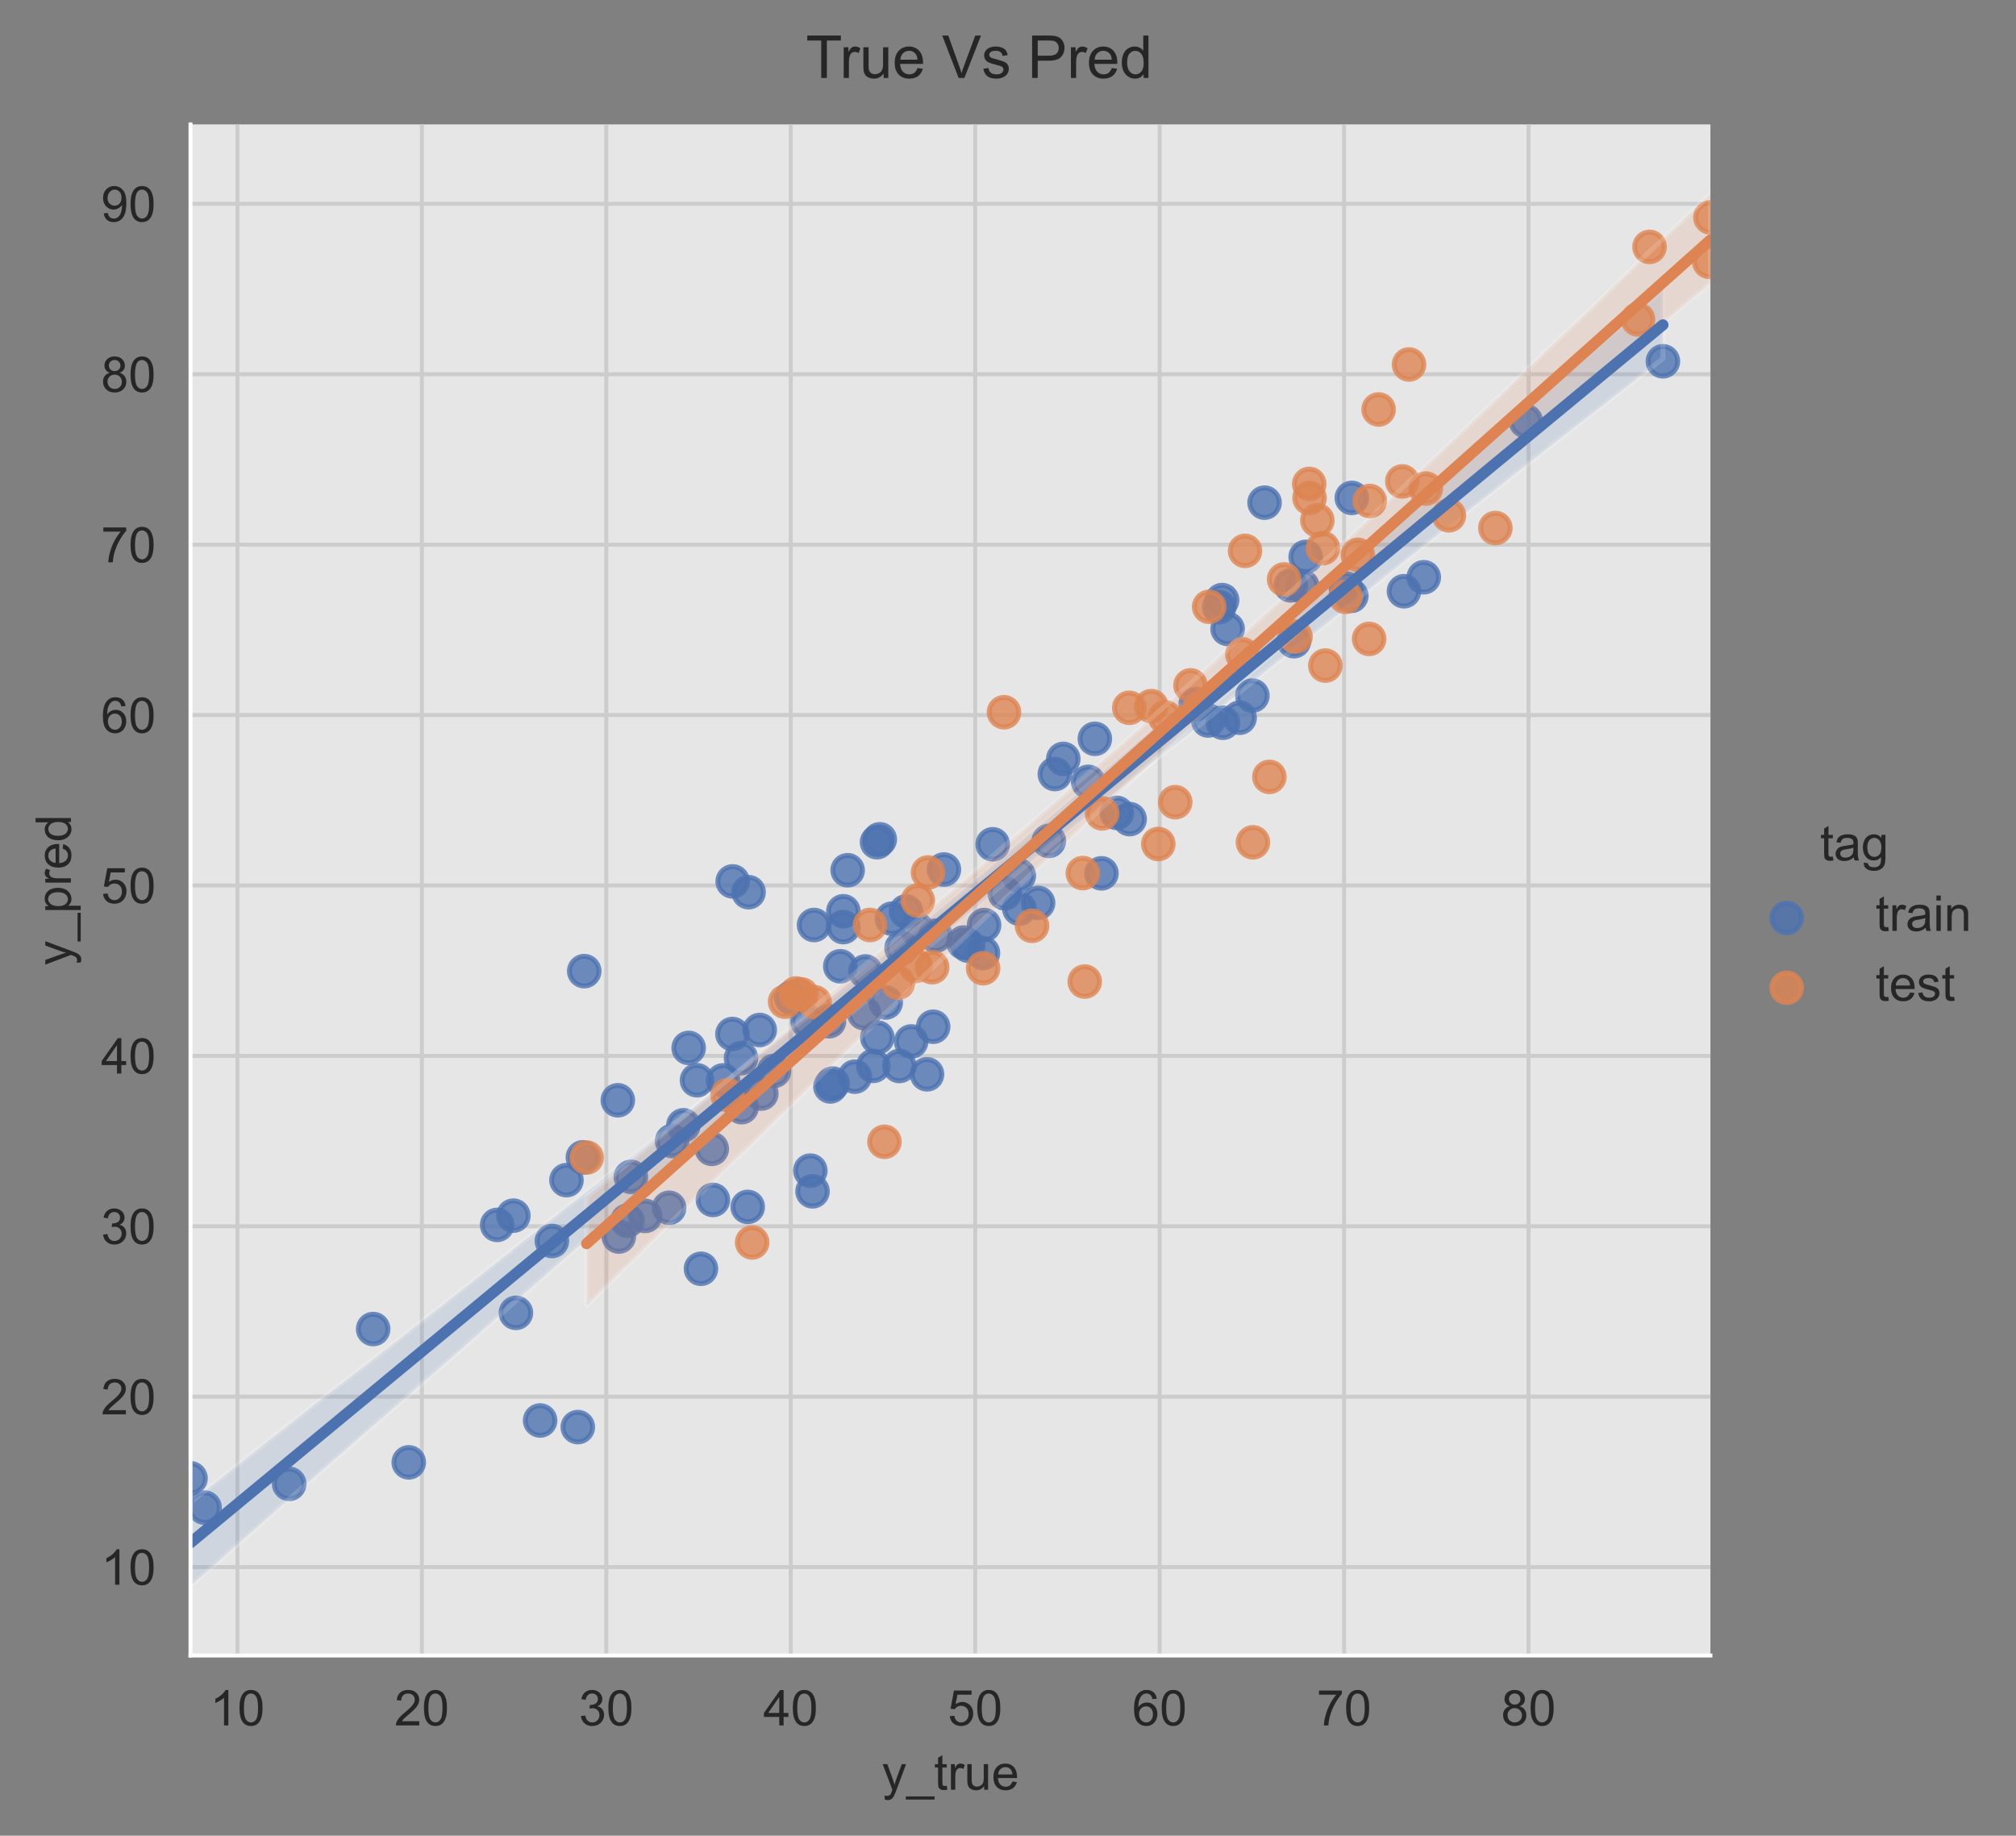 <?xml version="1.0" encoding="utf-8" standalone="no"?>
<!DOCTYPE svg PUBLIC "-//W3C//DTD SVG 1.1//EN"
  "http://www.w3.org/Graphics/SVG/1.1/DTD/svg11.dtd">
<!-- Created with matplotlib (https://matplotlib.org/) -->
<svg height="371.811pt" version="1.1" viewBox="0 0 408.298 371.811" width="408.298pt" xmlns="http://www.w3.org/2000/svg" xmlns:xlink="http://www.w3.org/1999/xlink">
 <rect x="0" y="0" width="408.298" height="371.811" fill="#808080" stroke="none"/>
 <defs>
  <style type="text/css">
*{stroke-linecap:butt;stroke-linejoin:round;}
  </style>
 </defs>
 <g id="figure_1">
  <g id="patch_1">
   <path d="M 0 371.811 
L 408.298 371.811 
L 408.298 0 
L 0 0 
z
" style="fill:none;"/>
  </g>
  <g id="axes_1">
   <g id="patch_2">
    <path d="M 38.584 335.32 
L 346.412 335.32 
L 346.412 25.2 
L 38.584 25.2 
z
" style="fill:#e6e6e6;"/>
   </g>
   <g id="matplotlib.axis_1">
    <g id="xtick_1">
     <g id="line2d_1">
      <path clip-path="url(#p689235d49c)" d="M 48.085 335.32 
L 48.085 25.2 
" style="fill:none;stroke:#cccccc;stroke-linecap:round;stroke-width:0.8;"/>
     </g>
     <g id="text_1">
      <!-- 10 -->
      <defs>
       <path d="M 37.25 0 
L 28.469 0 
L 28.469 56 
Q 25.297 52.984 20.141 49.953 
Q 14.984 46.922 10.891 45.406 
L 10.891 53.906 
Q 18.266 57.375 23.781 62.297 
Q 29.297 67.234 31.594 71.875 
L 37.25 71.875 
z
" id="ArialMT-49"/>
       <path d="M 4.156 35.297 
Q 4.156 48 6.766 55.734 
Q 9.375 63.484 14.516 67.672 
Q 19.672 71.875 27.484 71.875 
Q 33.25 71.875 37.594 69.547 
Q 41.938 67.234 44.766 62.859 
Q 47.609 58.5 49.219 52.219 
Q 50.828 45.953 50.828 35.297 
Q 50.828 22.703 48.234 14.969 
Q 45.656 7.234 40.5 3 
Q 35.359 -1.219 27.484 -1.219 
Q 17.141 -1.219 11.234 6.203 
Q 4.156 15.141 4.156 35.297 
z
M 13.188 35.297 
Q 13.188 17.672 17.312 11.828 
Q 21.438 6 27.484 6 
Q 33.547 6 37.672 11.859 
Q 41.797 17.719 41.797 35.297 
Q 41.797 52.984 37.672 58.781 
Q 33.547 64.594 27.391 64.594 
Q 21.344 64.594 17.719 59.469 
Q 13.188 52.938 13.188 35.297 
z
" id="ArialMT-48"/>
      </defs>
      <g style="fill:#262626;" transform="translate(42.524 349.478)scale(0.1 -0.1)">
       <use xlink:href="#ArialMT-49"/>
       <use x="55.615" xlink:href="#ArialMT-48"/>
      </g>
     </g>
    </g>
    <g id="xtick_2">
     <g id="line2d_2">
      <path clip-path="url(#p689235d49c)" d="M 85.44 335.32 
L 85.44 25.2 
" style="fill:none;stroke:#cccccc;stroke-linecap:round;stroke-width:0.8;"/>
     </g>
     <g id="text_2">
      <!-- 20 -->
      <defs>
       <path d="M 50.344 8.453 
L 50.344 0 
L 3.031 0 
Q 2.938 3.172 4.047 6.109 
Q 5.859 10.938 9.828 15.625 
Q 13.812 20.312 21.344 26.469 
Q 33.016 36.031 37.109 41.625 
Q 41.219 47.219 41.219 52.203 
Q 41.219 57.422 37.469 61 
Q 33.734 64.594 27.734 64.594 
Q 21.391 64.594 17.578 60.781 
Q 13.766 56.984 13.719 50.25 
L 4.688 51.172 
Q 5.609 61.281 11.656 66.578 
Q 17.719 71.875 27.938 71.875 
Q 38.234 71.875 44.234 66.156 
Q 50.25 60.453 50.25 52 
Q 50.25 47.703 48.484 43.547 
Q 46.734 39.406 42.656 34.812 
Q 38.578 30.219 29.109 22.219 
Q 21.188 15.578 18.938 13.203 
Q 16.703 10.844 15.234 8.453 
z
" id="ArialMT-50"/>
      </defs>
      <g style="fill:#262626;" transform="translate(79.879 349.478)scale(0.1 -0.1)">
       <use xlink:href="#ArialMT-50"/>
       <use x="55.615" xlink:href="#ArialMT-48"/>
      </g>
     </g>
    </g>
    <g id="xtick_3">
     <g id="line2d_3">
      <path clip-path="url(#p689235d49c)" d="M 122.796 335.32 
L 122.796 25.2 
" style="fill:none;stroke:#cccccc;stroke-linecap:round;stroke-width:0.8;"/>
     </g>
     <g id="text_3">
      <!-- 30 -->
      <defs>
       <path d="M 4.203 18.891 
L 12.984 20.062 
Q 14.5 12.594 18.141 9.297 
Q 21.781 6 27 6 
Q 33.203 6 37.469 10.297 
Q 41.75 14.594 41.75 20.953 
Q 41.75 27 37.797 30.922 
Q 33.844 34.859 27.734 34.859 
Q 25.25 34.859 21.531 33.891 
L 22.516 41.609 
Q 23.391 41.5 23.922 41.5 
Q 29.547 41.5 34.031 44.422 
Q 38.531 47.359 38.531 53.469 
Q 38.531 58.297 35.25 61.469 
Q 31.984 64.656 26.812 64.656 
Q 21.688 64.656 18.266 61.422 
Q 14.844 58.203 13.875 51.766 
L 5.078 53.328 
Q 6.688 62.156 12.391 67.016 
Q 18.109 71.875 26.609 71.875 
Q 32.469 71.875 37.391 69.359 
Q 42.328 66.844 44.938 62.5 
Q 47.562 58.156 47.562 53.266 
Q 47.562 48.641 45.062 44.828 
Q 42.578 41.016 37.703 38.766 
Q 44.047 37.312 47.562 32.688 
Q 51.078 28.078 51.078 21.141 
Q 51.078 11.766 44.234 5.25 
Q 37.406 -1.266 26.953 -1.266 
Q 17.531 -1.266 11.297 4.344 
Q 5.078 9.969 4.203 18.891 
z
" id="ArialMT-51"/>
      </defs>
      <g style="fill:#262626;" transform="translate(117.235 349.478)scale(0.1 -0.1)">
       <use xlink:href="#ArialMT-51"/>
       <use x="55.615" xlink:href="#ArialMT-48"/>
      </g>
     </g>
    </g>
    <g id="xtick_4">
     <g id="line2d_4">
      <path clip-path="url(#p689235d49c)" d="M 160.151 335.32 
L 160.151 25.2 
" style="fill:none;stroke:#cccccc;stroke-linecap:round;stroke-width:0.8;"/>
     </g>
     <g id="text_4">
      <!-- 40 -->
      <defs>
       <path d="M 32.328 0 
L 32.328 17.141 
L 1.266 17.141 
L 1.266 25.203 
L 33.938 71.578 
L 41.109 71.578 
L 41.109 25.203 
L 50.781 25.203 
L 50.781 17.141 
L 41.109 17.141 
L 41.109 0 
z
M 32.328 25.203 
L 32.328 57.469 
L 9.906 25.203 
z
" id="ArialMT-52"/>
      </defs>
      <g style="fill:#262626;" transform="translate(154.59 349.478)scale(0.1 -0.1)">
       <use xlink:href="#ArialMT-52"/>
       <use x="55.615" xlink:href="#ArialMT-48"/>
      </g>
     </g>
    </g>
    <g id="xtick_5">
     <g id="line2d_5">
      <path clip-path="url(#p689235d49c)" d="M 197.507 335.32 
L 197.507 25.2 
" style="fill:none;stroke:#cccccc;stroke-linecap:round;stroke-width:0.8;"/>
     </g>
     <g id="text_5">
      <!-- 50 -->
      <defs>
       <path d="M 4.156 18.75 
L 13.375 19.531 
Q 14.406 12.797 18.141 9.391 
Q 21.875 6 27.156 6 
Q 33.5 6 37.891 10.781 
Q 42.281 15.578 42.281 23.484 
Q 42.281 31 38.062 35.344 
Q 33.844 39.703 27 39.703 
Q 22.75 39.703 19.328 37.766 
Q 15.922 35.844 13.969 32.766 
L 5.719 33.844 
L 12.641 70.609 
L 48.25 70.609 
L 48.25 62.203 
L 19.672 62.203 
L 15.828 42.969 
Q 22.266 47.469 29.344 47.469 
Q 38.719 47.469 45.156 40.969 
Q 51.609 34.469 51.609 24.266 
Q 51.609 14.547 45.953 7.469 
Q 39.062 -1.219 27.156 -1.219 
Q 17.391 -1.219 11.203 4.25 
Q 5.031 9.719 4.156 18.75 
z
" id="ArialMT-53"/>
      </defs>
      <g style="fill:#262626;" transform="translate(191.946 349.478)scale(0.1 -0.1)">
       <use xlink:href="#ArialMT-53"/>
       <use x="55.615" xlink:href="#ArialMT-48"/>
      </g>
     </g>
    </g>
    <g id="xtick_6">
     <g id="line2d_6">
      <path clip-path="url(#p689235d49c)" d="M 234.862 335.32 
L 234.862 25.2 
" style="fill:none;stroke:#cccccc;stroke-linecap:round;stroke-width:0.8;"/>
     </g>
     <g id="text_6">
      <!-- 60 -->
      <defs>
       <path d="M 49.75 54.047 
L 41.016 53.375 
Q 39.844 58.547 37.703 60.891 
Q 34.125 64.656 28.906 64.656 
Q 24.703 64.656 21.531 62.312 
Q 17.391 59.281 14.984 53.469 
Q 12.594 47.656 12.5 36.922 
Q 15.672 41.75 20.266 44.094 
Q 24.859 46.438 29.891 46.438 
Q 38.672 46.438 44.844 39.969 
Q 51.031 33.5 51.031 23.25 
Q 51.031 16.5 48.125 10.719 
Q 45.219 4.938 40.141 1.859 
Q 35.062 -1.219 28.609 -1.219 
Q 17.625 -1.219 10.688 6.859 
Q 3.766 14.938 3.766 33.5 
Q 3.766 54.25 11.422 63.672 
Q 18.109 71.875 29.438 71.875 
Q 37.891 71.875 43.281 67.141 
Q 48.688 62.406 49.75 54.047 
z
M 13.875 23.188 
Q 13.875 18.656 15.797 14.5 
Q 17.719 10.359 21.188 8.172 
Q 24.656 6 28.469 6 
Q 34.031 6 38.031 10.484 
Q 42.047 14.984 42.047 22.703 
Q 42.047 30.125 38.078 34.391 
Q 34.125 38.672 28.125 38.672 
Q 22.172 38.672 18.016 34.391 
Q 13.875 30.125 13.875 23.188 
z
" id="ArialMT-54"/>
      </defs>
      <g style="fill:#262626;" transform="translate(229.302 349.478)scale(0.1 -0.1)">
       <use xlink:href="#ArialMT-54"/>
       <use x="55.615" xlink:href="#ArialMT-48"/>
      </g>
     </g>
    </g>
    <g id="xtick_7">
     <g id="line2d_7">
      <path clip-path="url(#p689235d49c)" d="M 272.218 335.32 
L 272.218 25.2 
" style="fill:none;stroke:#cccccc;stroke-linecap:round;stroke-width:0.8;"/>
     </g>
     <g id="text_7">
      <!-- 70 -->
      <defs>
       <path d="M 4.734 62.203 
L 4.734 70.656 
L 51.078 70.656 
L 51.078 63.812 
Q 44.234 56.547 37.516 44.484 
Q 30.812 32.422 27.156 19.672 
Q 24.516 10.688 23.781 0 
L 14.75 0 
Q 14.891 8.453 18.062 20.406 
Q 21.234 32.375 27.172 43.484 
Q 33.109 54.594 39.797 62.203 
z
" id="ArialMT-55"/>
      </defs>
      <g style="fill:#262626;" transform="translate(266.657 349.478)scale(0.1 -0.1)">
       <use xlink:href="#ArialMT-55"/>
       <use x="55.615" xlink:href="#ArialMT-48"/>
      </g>
     </g>
    </g>
    <g id="xtick_8">
     <g id="line2d_8">
      <path clip-path="url(#p689235d49c)" d="M 309.574 335.32 
L 309.574 25.2 
" style="fill:none;stroke:#cccccc;stroke-linecap:round;stroke-width:0.8;"/>
     </g>
     <g id="text_8">
      <!-- 80 -->
      <defs>
       <path d="M 17.672 38.812 
Q 12.203 40.828 9.562 44.531 
Q 6.938 48.25 6.938 53.422 
Q 6.938 61.234 12.547 66.547 
Q 18.172 71.875 27.484 71.875 
Q 36.859 71.875 42.578 66.422 
Q 48.297 60.984 48.297 53.172 
Q 48.297 48.188 45.672 44.5 
Q 43.062 40.828 37.75 38.812 
Q 44.344 36.672 47.781 31.875 
Q 51.219 27.094 51.219 20.453 
Q 51.219 11.281 44.719 5.031 
Q 38.234 -1.219 27.641 -1.219 
Q 17.047 -1.219 10.547 5.047 
Q 4.047 11.328 4.047 20.703 
Q 4.047 27.688 7.594 32.391 
Q 11.141 37.109 17.672 38.812 
z
M 15.922 53.719 
Q 15.922 48.641 19.188 45.406 
Q 22.469 42.188 27.688 42.188 
Q 32.766 42.188 36.016 45.375 
Q 39.266 48.578 39.266 53.219 
Q 39.266 58.062 35.906 61.359 
Q 32.562 64.656 27.594 64.656 
Q 22.562 64.656 19.234 61.422 
Q 15.922 58.203 15.922 53.719 
z
M 13.094 20.656 
Q 13.094 16.891 14.875 13.375 
Q 16.656 9.859 20.172 7.922 
Q 23.688 6 27.734 6 
Q 34.031 6 38.125 10.047 
Q 42.234 14.109 42.234 20.359 
Q 42.234 26.703 38.016 30.859 
Q 33.797 35.016 27.438 35.016 
Q 21.234 35.016 17.156 30.906 
Q 13.094 26.812 13.094 20.656 
z
" id="ArialMT-56"/>
      </defs>
      <g style="fill:#262626;" transform="translate(304.013 349.478)scale(0.1 -0.1)">
       <use xlink:href="#ArialMT-56"/>
       <use x="55.615" xlink:href="#ArialMT-48"/>
      </g>
     </g>
    </g>
    <g id="text_9">
     <!-- y_true -->
     <defs>
      <path d="M 6.203 -19.969 
L 5.219 -11.719 
Q 8.109 -12.5 10.25 -12.5 
Q 13.188 -12.5 14.938 -11.516 
Q 16.703 -10.547 17.828 -8.797 
Q 18.656 -7.469 20.516 -2.25 
Q 20.75 -1.516 21.297 -0.094 
L 1.609 51.859 
L 11.078 51.859 
L 21.875 21.828 
Q 23.969 16.109 25.641 9.812 
Q 27.156 15.875 29.25 21.625 
L 40.328 51.859 
L 49.125 51.859 
L 29.391 -0.875 
Q 26.219 -9.422 24.469 -12.641 
Q 22.125 -17 19.094 -19.016 
Q 16.062 -21.047 11.859 -21.047 
Q 9.328 -21.047 6.203 -19.969 
z
" id="ArialMT-121"/>
      <path d="M -1.516 -19.875 
L -1.516 -13.531 
L 56.734 -13.531 
L 56.734 -19.875 
z
" id="ArialMT-95"/>
      <path d="M 25.781 7.859 
L 27.047 0.094 
Q 23.344 -0.688 20.406 -0.688 
Q 15.625 -0.688 12.984 0.828 
Q 10.359 2.344 9.281 4.812 
Q 8.203 7.281 8.203 15.188 
L 8.203 45.016 
L 1.766 45.016 
L 1.766 51.859 
L 8.203 51.859 
L 8.203 64.703 
L 16.938 69.969 
L 16.938 51.859 
L 25.781 51.859 
L 25.781 45.016 
L 16.938 45.016 
L 16.938 14.703 
Q 16.938 10.938 17.406 9.859 
Q 17.875 8.797 18.922 8.156 
Q 19.969 7.516 21.922 7.516 
Q 23.391 7.516 25.781 7.859 
z
" id="ArialMT-116"/>
      <path d="M 6.5 0 
L 6.5 51.859 
L 14.406 51.859 
L 14.406 44 
Q 17.438 49.516 20 51.266 
Q 22.562 53.031 25.641 53.031 
Q 30.078 53.031 34.672 50.203 
L 31.641 42.047 
Q 28.422 43.953 25.203 43.953 
Q 22.312 43.953 20.016 42.219 
Q 17.719 40.484 16.75 37.406 
Q 15.281 32.719 15.281 27.156 
L 15.281 0 
z
" id="ArialMT-114"/>
      <path d="M 40.578 0 
L 40.578 7.625 
Q 34.516 -1.172 24.125 -1.172 
Q 19.531 -1.172 15.547 0.578 
Q 11.578 2.344 9.641 5 
Q 7.719 7.672 6.938 11.531 
Q 6.391 14.109 6.391 19.734 
L 6.391 51.859 
L 15.188 51.859 
L 15.188 23.094 
Q 15.188 16.219 15.719 13.812 
Q 16.547 10.359 19.234 8.375 
Q 21.922 6.391 25.875 6.391 
Q 29.828 6.391 33.297 8.422 
Q 36.766 10.453 38.203 13.938 
Q 39.656 17.438 39.656 24.078 
L 39.656 51.859 
L 48.438 51.859 
L 48.438 0 
z
" id="ArialMT-117"/>
      <path d="M 42.094 16.703 
L 51.172 15.578 
Q 49.031 7.625 43.219 3.219 
Q 37.406 -1.172 28.375 -1.172 
Q 17 -1.172 10.328 5.828 
Q 3.656 12.844 3.656 25.484 
Q 3.656 38.578 10.391 45.797 
Q 17.141 53.031 27.875 53.031 
Q 38.281 53.031 44.875 45.953 
Q 51.469 38.875 51.469 26.031 
Q 51.469 25.25 51.422 23.688 
L 12.75 23.688 
Q 13.234 15.141 17.578 10.594 
Q 21.922 6.062 28.422 6.062 
Q 33.25 6.062 36.672 8.594 
Q 40.094 11.141 42.094 16.703 
z
M 13.234 30.906 
L 42.188 30.906 
Q 41.609 37.453 38.875 40.719 
Q 34.672 45.797 27.984 45.797 
Q 21.922 45.797 17.797 41.75 
Q 13.672 37.703 13.234 30.906 
z
" id="ArialMT-101"/>
     </defs>
     <g style="fill:#262626;" transform="translate(178.603 362.506)scale(0.1 -0.1)">
      <use xlink:href="#ArialMT-121"/>
      <use x="50" xlink:href="#ArialMT-95"/>
      <use x="105.615" xlink:href="#ArialMT-116"/>
      <use x="133.398" xlink:href="#ArialMT-114"/>
      <use x="166.699" xlink:href="#ArialMT-117"/>
      <use x="222.314" xlink:href="#ArialMT-101"/>
     </g>
    </g>
   </g>
   <g id="matplotlib.axis_2">
    <g id="ytick_1">
     <g id="line2d_9">
      <path clip-path="url(#p689235d49c)" d="M 38.584 317.408 
L 346.412 317.408 
" style="fill:none;stroke:#cccccc;stroke-linecap:round;stroke-width:0.8;"/>
     </g>
     <g id="text_10">
      <!-- 10 -->
      <g style="fill:#262626;" transform="translate(20.462 320.987)scale(0.1 -0.1)">
       <use xlink:href="#ArialMT-49"/>
       <use x="55.615" xlink:href="#ArialMT-48"/>
      </g>
     </g>
    </g>
    <g id="ytick_2">
     <g id="line2d_10">
      <path clip-path="url(#p689235d49c)" d="M 38.584 282.893 
L 346.412 282.893 
" style="fill:none;stroke:#cccccc;stroke-linecap:round;stroke-width:0.8;"/>
     </g>
     <g id="text_11">
      <!-- 20 -->
      <g style="fill:#262626;" transform="translate(20.462 286.472)scale(0.1 -0.1)">
       <use xlink:href="#ArialMT-50"/>
       <use x="55.615" xlink:href="#ArialMT-48"/>
      </g>
     </g>
    </g>
    <g id="ytick_3">
     <g id="line2d_11">
      <path clip-path="url(#p689235d49c)" d="M 38.584 248.378 
L 346.412 248.378 
" style="fill:none;stroke:#cccccc;stroke-linecap:round;stroke-width:0.8;"/>
     </g>
     <g id="text_12">
      <!-- 30 -->
      <g style="fill:#262626;" transform="translate(20.462 251.957)scale(0.1 -0.1)">
       <use xlink:href="#ArialMT-51"/>
       <use x="55.615" xlink:href="#ArialMT-48"/>
      </g>
     </g>
    </g>
    <g id="ytick_4">
     <g id="line2d_12">
      <path clip-path="url(#p689235d49c)" d="M 38.584 213.863 
L 346.412 213.863 
" style="fill:none;stroke:#cccccc;stroke-linecap:round;stroke-width:0.8;"/>
     </g>
     <g id="text_13">
      <!-- 40 -->
      <g style="fill:#262626;" transform="translate(20.462 217.442)scale(0.1 -0.1)">
       <use xlink:href="#ArialMT-52"/>
       <use x="55.615" xlink:href="#ArialMT-48"/>
      </g>
     </g>
    </g>
    <g id="ytick_5">
     <g id="line2d_13">
      <path clip-path="url(#p689235d49c)" d="M 38.584 179.348 
L 346.412 179.348 
" style="fill:none;stroke:#cccccc;stroke-linecap:round;stroke-width:0.8;"/>
     </g>
     <g id="text_14">
      <!-- 50 -->
      <g style="fill:#262626;" transform="translate(20.462 182.927)scale(0.1 -0.1)">
       <use xlink:href="#ArialMT-53"/>
       <use x="55.615" xlink:href="#ArialMT-48"/>
      </g>
     </g>
    </g>
    <g id="ytick_6">
     <g id="line2d_14">
      <path clip-path="url(#p689235d49c)" d="M 38.584 144.833 
L 346.412 144.833 
" style="fill:none;stroke:#cccccc;stroke-linecap:round;stroke-width:0.8;"/>
     </g>
     <g id="text_15">
      <!-- 60 -->
      <g style="fill:#262626;" transform="translate(20.462 148.412)scale(0.1 -0.1)">
       <use xlink:href="#ArialMT-54"/>
       <use x="55.615" xlink:href="#ArialMT-48"/>
      </g>
     </g>
    </g>
    <g id="ytick_7">
     <g id="line2d_15">
      <path clip-path="url(#p689235d49c)" d="M 38.584 110.318 
L 346.412 110.318 
" style="fill:none;stroke:#cccccc;stroke-linecap:round;stroke-width:0.8;"/>
     </g>
     <g id="text_16">
      <!-- 70 -->
      <g style="fill:#262626;" transform="translate(20.462 113.897)scale(0.1 -0.1)">
       <use xlink:href="#ArialMT-55"/>
       <use x="55.615" xlink:href="#ArialMT-48"/>
      </g>
     </g>
    </g>
    <g id="ytick_8">
     <g id="line2d_16">
      <path clip-path="url(#p689235d49c)" d="M 38.584 75.803 
L 346.412 75.803 
" style="fill:none;stroke:#cccccc;stroke-linecap:round;stroke-width:0.8;"/>
     </g>
     <g id="text_17">
      <!-- 80 -->
      <g style="fill:#262626;" transform="translate(20.462 79.382)scale(0.1 -0.1)">
       <use xlink:href="#ArialMT-56"/>
       <use x="55.615" xlink:href="#ArialMT-48"/>
      </g>
     </g>
    </g>
    <g id="ytick_9">
     <g id="line2d_17">
      <path clip-path="url(#p689235d49c)" d="M 38.584 41.289 
L 346.412 41.289 
" style="fill:none;stroke:#cccccc;stroke-linecap:round;stroke-width:0.8;"/>
     </g>
     <g id="text_18">
      <!-- 90 -->
      <defs>
       <path d="M 5.469 16.547 
L 13.922 17.328 
Q 14.984 11.375 18.016 8.688 
Q 21.047 6 25.781 6 
Q 29.828 6 32.875 7.859 
Q 35.938 9.719 37.891 12.812 
Q 39.844 15.922 41.156 21.188 
Q 42.484 26.469 42.484 31.938 
Q 42.484 32.516 42.438 33.688 
Q 39.797 29.5 35.234 26.875 
Q 30.672 24.266 25.344 24.266 
Q 16.453 24.266 10.297 30.703 
Q 4.156 37.156 4.156 47.703 
Q 4.156 58.594 10.578 65.234 
Q 17 71.875 26.656 71.875 
Q 33.641 71.875 39.422 68.109 
Q 45.219 64.359 48.219 57.391 
Q 51.219 50.438 51.219 37.25 
Q 51.219 23.531 48.234 15.406 
Q 45.266 7.281 39.375 3.031 
Q 33.5 -1.219 25.594 -1.219 
Q 17.188 -1.219 11.859 3.438 
Q 6.547 8.109 5.469 16.547 
z
M 41.453 48.141 
Q 41.453 55.719 37.422 60.156 
Q 33.406 64.594 27.734 64.594 
Q 21.875 64.594 17.531 59.812 
Q 13.188 55.031 13.188 47.406 
Q 13.188 40.578 17.312 36.297 
Q 21.438 32.031 27.484 32.031 
Q 33.594 32.031 37.516 36.297 
Q 41.453 40.578 41.453 48.141 
z
" id="ArialMT-57"/>
      </defs>
      <g style="fill:#262626;" transform="translate(20.462 44.867)scale(0.1 -0.1)">
       <use xlink:href="#ArialMT-57"/>
       <use x="55.615" xlink:href="#ArialMT-48"/>
      </g>
     </g>
    </g>
    <g id="text_19">
     <!-- y_pred -->
     <defs>
      <path d="M 6.594 -19.875 
L 6.594 51.859 
L 14.594 51.859 
L 14.594 45.125 
Q 17.438 49.078 21 51.047 
Q 24.562 53.031 29.641 53.031 
Q 36.281 53.031 41.359 49.609 
Q 46.438 46.188 49.016 39.953 
Q 51.609 33.734 51.609 26.312 
Q 51.609 18.359 48.75 11.984 
Q 45.906 5.609 40.453 2.219 
Q 35.016 -1.172 29 -1.172 
Q 24.609 -1.172 21.109 0.688 
Q 17.625 2.547 15.375 5.375 
L 15.375 -19.875 
z
M 14.547 25.641 
Q 14.547 15.625 18.594 10.844 
Q 22.656 6.062 28.422 6.062 
Q 34.281 6.062 38.453 11.016 
Q 42.625 15.969 42.625 26.375 
Q 42.625 36.281 38.547 41.203 
Q 34.469 46.141 28.812 46.141 
Q 23.188 46.141 18.859 40.891 
Q 14.547 35.641 14.547 25.641 
z
" id="ArialMT-112"/>
      <path d="M 40.234 0 
L 40.234 6.547 
Q 35.297 -1.172 25.734 -1.172 
Q 19.531 -1.172 14.328 2.25 
Q 9.125 5.672 6.266 11.797 
Q 3.422 17.922 3.422 25.875 
Q 3.422 33.641 6 39.969 
Q 8.594 46.297 13.766 49.656 
Q 18.953 53.031 25.344 53.031 
Q 30.031 53.031 33.688 51.047 
Q 37.359 49.078 39.656 45.906 
L 39.656 71.578 
L 48.391 71.578 
L 48.391 0 
z
M 12.453 25.875 
Q 12.453 15.922 16.641 10.984 
Q 20.844 6.062 26.562 6.062 
Q 32.328 6.062 36.344 10.766 
Q 40.375 15.484 40.375 25.141 
Q 40.375 35.797 36.266 40.766 
Q 32.172 45.75 26.172 45.75 
Q 20.312 45.75 16.375 40.969 
Q 12.453 36.188 12.453 25.875 
z
" id="ArialMT-100"/>
     </defs>
     <g style="fill:#262626;" transform="translate(14.358 195.547)rotate(-90)scale(0.1 -0.1)">
      <use xlink:href="#ArialMT-121"/>
      <use x="50" xlink:href="#ArialMT-95"/>
      <use x="105.615" xlink:href="#ArialMT-112"/>
      <use x="161.23" xlink:href="#ArialMT-114"/>
      <use x="194.531" xlink:href="#ArialMT-101"/>
      <use x="250.146" xlink:href="#ArialMT-100"/>
     </g>
    </g>
   </g>
   <g id="PathCollection_1">
    <defs>
     <path d="M 0 3 
C 0.796 3 1.559 2.684 2.121 2.121 
C 2.684 1.559 3 0.796 3 0 
C 3 -0.796 2.684 -1.559 2.121 -2.121 
C 1.559 -2.684 0.796 -3 0 -3 
C -0.796 -3 -1.559 -2.684 -2.121 -2.121 
C -2.684 -1.559 -3 -0.796 -3 0 
C -3 0.796 -2.684 1.559 -2.121 2.121 
C -1.559 2.684 -0.796 3 0 3 
z
" id="ma310543708" style="stroke:#4c72b0;stroke-opacity:0.8;"/>
    </defs>
    <g clip-path="url(#p689235d49c)">
     <use style="fill:#4c72b0;fill-opacity:0.8;stroke:#4c72b0;stroke-opacity:0.8;" x="82.786" xlink:href="#ma310543708" y="296.198"/>
     <use style="fill:#4c72b0;fill-opacity:0.8;stroke:#4c72b0;stroke-opacity:0.8;" x="188.99" xlink:href="#ma310543708" y="207.961"/>
     <use style="fill:#4c72b0;fill-opacity:0.8;stroke:#4c72b0;stroke-opacity:0.8;" x="103.971" xlink:href="#ma310543708" y="246.228"/>
     <use style="fill:#4c72b0;fill-opacity:0.8;stroke:#4c72b0;stroke-opacity:0.8;" x="136.12" xlink:href="#ma310543708" y="231.109"/>
     <use style="fill:#4c72b0;fill-opacity:0.8;stroke:#4c72b0;stroke-opacity:0.8;" x="146.449" xlink:href="#ma310543708" y="218.83"/>
     <use style="fill:#4c72b0;fill-opacity:0.8;stroke:#4c72b0;stroke-opacity:0.8;" x="153.863" xlink:href="#ma310543708" y="208.626"/>
     <use style="fill:#4c72b0;fill-opacity:0.8;stroke:#4c72b0;stroke-opacity:0.8;" x="141.964" xlink:href="#ma310543708" y="256.99"/>
     <use style="fill:#4c72b0;fill-opacity:0.8;stroke:#4c72b0;stroke-opacity:0.8;" x="244.701" xlink:href="#ma310543708" y="145.937"/>
     <use style="fill:#4c72b0;fill-opacity:0.8;stroke:#4c72b0;stroke-opacity:0.8;" x="164.865" xlink:href="#ma310543708" y="187.358"/>
     <use style="fill:#4c72b0;fill-opacity:0.8;stroke:#4c72b0;stroke-opacity:0.8;" x="210.245" xlink:href="#ma310543708" y="182.89"/>
     <use style="fill:#4c72b0;fill-opacity:0.8;stroke:#4c72b0;stroke-opacity:0.8;" x="164.561" xlink:href="#ma310543708" y="241.298"/>
     <use style="fill:#4c72b0;fill-opacity:0.8;stroke:#4c72b0;stroke-opacity:0.8;" x="288.354" xlink:href="#ma310543708" y="116.922"/>
     <use style="fill:#4c72b0;fill-opacity:0.8;stroke:#4c72b0;stroke-opacity:0.8;" x="171.674" xlink:href="#ma310543708" y="176.265"/>
     <use style="fill:#4c72b0;fill-opacity:0.8;stroke:#4c72b0;stroke-opacity:0.8;" x="191.171" xlink:href="#ma310543708" y="176.116"/>
     <use style="fill:#4c72b0;fill-opacity:0.8;stroke:#4c72b0;stroke-opacity:0.8;" x="223.077" xlink:href="#ma310543708" y="176.892"/>
     <use style="fill:#4c72b0;fill-opacity:0.8;stroke:#4c72b0;stroke-opacity:0.8;" x="148.386" xlink:href="#ma310543708" y="178.525"/>
     <use style="fill:#4c72b0;fill-opacity:0.8;stroke:#4c72b0;stroke-opacity:0.8;" x="203.503" xlink:href="#ma310543708" y="180.939"/>
     <use style="fill:#4c72b0;fill-opacity:0.8;stroke:#4c72b0;stroke-opacity:0.8;" x="206.449" xlink:href="#ma310543708" y="184.054"/>
     <use style="fill:#4c72b0;fill-opacity:0.8;stroke:#4c72b0;stroke-opacity:0.8;" x="170.799" xlink:href="#ma310543708" y="187.782"/>
     <use style="fill:#4c72b0;fill-opacity:0.8;stroke:#4c72b0;stroke-opacity:0.8;" x="182.594" xlink:href="#ma310543708" y="192.03"/>
     <use style="fill:#4c72b0;fill-opacity:0.8;stroke:#4c72b0;stroke-opacity:0.8;" x="118.324" xlink:href="#ma310543708" y="196.703"/>
     <use style="fill:#4c72b0;fill-opacity:0.8;stroke:#4c72b0;stroke-opacity:0.8;" x="100.688" xlink:href="#ma310543708" y="248.1"/>
     <use style="fill:#4c72b0;fill-opacity:0.8;stroke:#4c72b0;stroke-opacity:0.8;" x="163.574" xlink:href="#ma310543708" y="206.917"/>
     <use style="fill:#4c72b0;fill-opacity:0.8;stroke:#4c72b0;stroke-opacity:0.8;" x="139.472" xlink:href="#ma310543708" y="212.252"/>
     <use style="fill:#4c72b0;fill-opacity:0.8;stroke:#4c72b0;stroke-opacity:0.8;" x="187.748" xlink:href="#ma310543708" y="217.599"/>
     <use style="fill:#4c72b0;fill-opacity:0.8;stroke:#4c72b0;stroke-opacity:0.8;" x="125.127" xlink:href="#ma310543708" y="222.856"/>
     <use style="fill:#4c72b0;fill-opacity:0.8;stroke:#4c72b0;stroke-opacity:0.8;" x="138.405" xlink:href="#ma310543708" y="227.923"/>
     <use style="fill:#4c72b0;fill-opacity:0.8;stroke:#4c72b0;stroke-opacity:0.8;" x="144.155" xlink:href="#ma310543708" y="232.704"/>
     <use style="fill:#4c72b0;fill-opacity:0.8;stroke:#4c72b0;stroke-opacity:0.8;" x="164.12" xlink:href="#ma310543708" y="237.108"/>
     <use style="fill:#4c72b0;fill-opacity:0.8;stroke:#4c72b0;stroke-opacity:0.8;" x="38.584" xlink:href="#ma310543708" y="299.427"/>
     <use style="fill:#4c72b0;fill-opacity:0.8;stroke:#4c72b0;stroke-opacity:0.8;" x="151.438" xlink:href="#ma310543708" y="244.455"/>
     <use style="fill:#4c72b0;fill-opacity:0.8;stroke:#4c72b0;stroke-opacity:0.8;" x="127.078" xlink:href="#ma310543708" y="247.252"/>
     <use style="fill:#4c72b0;fill-opacity:0.8;stroke:#4c72b0;stroke-opacity:0.8;" x="41.434" xlink:href="#ma310543708" y="305.367"/>
     <use style="fill:#4c72b0;fill-opacity:0.8;stroke:#4c72b0;stroke-opacity:0.8;" x="199.079" xlink:href="#ma310543708" y="193.027"/>
     <use style="fill:#4c72b0;fill-opacity:0.8;stroke:#4c72b0;stroke-opacity:0.8;" x="196.069" xlink:href="#ma310543708" y="191.539"/>
     <use style="fill:#4c72b0;fill-opacity:0.8;stroke:#4c72b0;stroke-opacity:0.8;" x="111.775" xlink:href="#ma310543708" y="251.36"/>
     <use style="fill:#4c72b0;fill-opacity:0.8;stroke:#4c72b0;stroke-opacity:0.8;" x="125.324" xlink:href="#ma310543708" y="250.458"/>
     <use style="fill:#4c72b0;fill-opacity:0.8;stroke:#4c72b0;stroke-opacity:0.8;" x="58.567" xlink:href="#ma310543708" y="300.547"/>
     <use style="fill:#4c72b0;fill-opacity:0.8;stroke:#4c72b0;stroke-opacity:0.8;" x="130.675" xlink:href="#ma310543708" y="246.284"/>
     <use style="fill:#4c72b0;fill-opacity:0.8;stroke:#4c72b0;stroke-opacity:0.8;" x="144.387" xlink:href="#ma310543708" y="243.042"/>
     <use style="fill:#4c72b0;fill-opacity:0.8;stroke:#4c72b0;stroke-opacity:0.8;" x="109.388" xlink:href="#ma310543708" y="287.718"/>
     <use style="fill:#4c72b0;fill-opacity:0.8;stroke:#4c72b0;stroke-opacity:0.8;" x="118.051" xlink:href="#ma310543708" y="234.414"/>
     <use style="fill:#4c72b0;fill-opacity:0.8;stroke:#4c72b0;stroke-opacity:0.8;" x="117.02" xlink:href="#ma310543708" y="289.055"/>
     <use style="fill:#4c72b0;fill-opacity:0.8;stroke:#4c72b0;stroke-opacity:0.8;" x="177.62" xlink:href="#ma310543708" y="170.587"/>
     <use style="fill:#4c72b0;fill-opacity:0.8;stroke:#4c72b0;stroke-opacity:0.8;" x="156.76" xlink:href="#ma310543708" y="216.919"/>
     <use style="fill:#4c72b0;fill-opacity:0.8;stroke:#4c72b0;stroke-opacity:0.8;" x="177.685" xlink:href="#ma310543708" y="210.151"/>
     <use style="fill:#4c72b0;fill-opacity:0.8;stroke:#4c72b0;stroke-opacity:0.8;" x="179.381" xlink:href="#ma310543708" y="203.054"/>
     <use style="fill:#4c72b0;fill-opacity:0.8;stroke:#4c72b0;stroke-opacity:0.8;" x="170.178" xlink:href="#ma310543708" y="195.719"/>
     <use style="fill:#4c72b0;fill-opacity:0.8;stroke:#4c72b0;stroke-opacity:0.8;" x="185.74" xlink:href="#ma310543708" y="188.239"/>
     <use style="fill:#4c72b0;fill-opacity:0.8;stroke:#4c72b0;stroke-opacity:0.8;" x="151.608" xlink:href="#ma310543708" y="180.713"/>
     <use style="fill:#4c72b0;fill-opacity:0.8;stroke:#4c72b0;stroke-opacity:0.8;" x="264.439" xlink:href="#ma310543708" y="112.798"/>
     <use style="fill:#4c72b0;fill-opacity:0.8;stroke:#4c72b0;stroke-opacity:0.8;" x="228.781" xlink:href="#ma310543708" y="165.912"/>
     <use style="fill:#4c72b0;fill-opacity:0.8;stroke:#4c72b0;stroke-opacity:0.8;" x="256.107" xlink:href="#ma310543708" y="101.816"/>
     <use style="fill:#4c72b0;fill-opacity:0.8;stroke:#4c72b0;stroke-opacity:0.8;" x="273.781" xlink:href="#ma310543708" y="100.848"/>
     <use style="fill:#4c72b0;fill-opacity:0.8;stroke:#4c72b0;stroke-opacity:0.8;" x="251.056" xlink:href="#ma310543708" y="145.378"/>
     <use style="fill:#4c72b0;fill-opacity:0.8;stroke:#4c72b0;stroke-opacity:0.8;" x="309.017" xlink:href="#ma310543708" y="85.303"/>
     <use style="fill:#4c72b0;fill-opacity:0.8;stroke:#4c72b0;stroke-opacity:0.8;" x="199.304" xlink:href="#ma310543708" y="187.378"/>
     <use style="fill:#4c72b0;fill-opacity:0.8;stroke:#4c72b0;stroke-opacity:0.8;" x="262.056" xlink:href="#ma310543708" y="129.874"/>
     <use style="fill:#4c72b0;fill-opacity:0.8;stroke:#4c72b0;stroke-opacity:0.8;" x="170.803" xlink:href="#ma310543708" y="184.578"/>
     <use style="fill:#4c72b0;fill-opacity:0.8;stroke:#4c72b0;stroke-opacity:0.8;" x="246.932" xlink:href="#ma310543708" y="122.968"/>
     <use style="fill:#4c72b0;fill-opacity:0.8;stroke:#4c72b0;stroke-opacity:0.8;" x="273.682" xlink:href="#ma310543708" y="120.683"/>
     <use style="fill:#4c72b0;fill-opacity:0.8;stroke:#4c72b0;stroke-opacity:0.8;" x="272.604" xlink:href="#ma310543708" y="119.212"/>
     <use style="fill:#4c72b0;fill-opacity:0.8;stroke:#4c72b0;stroke-opacity:0.8;" x="261.43" xlink:href="#ma310543708" y="118.568"/>
     <use style="fill:#4c72b0;fill-opacity:0.8;stroke:#4c72b0;stroke-opacity:0.8;" x="263.767" xlink:href="#ma310543708" y="118.752"/>
     <use style="fill:#4c72b0;fill-opacity:0.8;stroke:#4c72b0;stroke-opacity:0.8;" x="284.344" xlink:href="#ma310543708" y="119.754"/>
     <use style="fill:#4c72b0;fill-opacity:0.8;stroke:#4c72b0;stroke-opacity:0.8;" x="247.511" xlink:href="#ma310543708" y="121.55"/>
     <use style="fill:#4c72b0;fill-opacity:0.8;stroke:#4c72b0;stroke-opacity:0.8;" x="212.415" xlink:href="#ma310543708" y="170.323"/>
     <use style="fill:#4c72b0;fill-opacity:0.8;stroke:#4c72b0;stroke-opacity:0.8;" x="248.623" xlink:href="#ma310543708" y="127.38"/>
     <use style="fill:#4c72b0;fill-opacity:0.8;stroke:#4c72b0;stroke-opacity:0.8;" x="180.627" xlink:href="#ma310543708" y="186.073"/>
     <use style="fill:#4c72b0;fill-opacity:0.8;stroke:#4c72b0;stroke-opacity:0.8;" x="336.789" xlink:href="#ma310543708" y="73.177"/>
     <use style="fill:#4c72b0;fill-opacity:0.8;stroke:#4c72b0;stroke-opacity:0.8;" x="253.643" xlink:href="#ma310543708" y="140.898"/>
     <use style="fill:#4c72b0;fill-opacity:0.8;stroke:#4c72b0;stroke-opacity:0.8;" x="247.677" xlink:href="#ma310543708" y="146.395"/>
     <use style="fill:#4c72b0;fill-opacity:0.8;stroke:#4c72b0;stroke-opacity:0.8;" x="176.873" xlink:href="#ma310543708" y="215.892"/>
     <use style="fill:#4c72b0;fill-opacity:0.8;stroke:#4c72b0;stroke-opacity:0.8;" x="220.394" xlink:href="#ma310543708" y="158.365"/>
     <use style="fill:#4c72b0;fill-opacity:0.8;stroke:#4c72b0;stroke-opacity:0.8;" x="226.196" xlink:href="#ma310543708" y="164.651"/>
     <use style="fill:#4c72b0;fill-opacity:0.8;stroke:#4c72b0;stroke-opacity:0.8;" x="201.056" xlink:href="#ma310543708" y="171.009"/>
     <use style="fill:#4c72b0;fill-opacity:0.8;stroke:#4c72b0;stroke-opacity:0.8;" x="206.334" xlink:href="#ma310543708" y="177.338"/>
     <use style="fill:#4c72b0;fill-opacity:0.8;stroke:#4c72b0;stroke-opacity:0.8;" x="127.77" xlink:href="#ma310543708" y="238.366"/>
     <use style="fill:#4c72b0;fill-opacity:0.8;stroke:#4c72b0;stroke-opacity:0.8;" x="189.468" xlink:href="#ma310543708" y="189.522"/>
     <use style="fill:#4c72b0;fill-opacity:0.8;stroke:#4c72b0;stroke-opacity:0.8;" x="135.518" xlink:href="#ma310543708" y="244.629"/>
     <use style="fill:#4c72b0;fill-opacity:0.8;stroke:#4c72b0;stroke-opacity:0.8;" x="215.345" xlink:href="#ma310543708" y="153.714"/>
     <use style="fill:#4c72b0;fill-opacity:0.8;stroke:#4c72b0;stroke-opacity:0.8;" x="174.998" xlink:href="#ma310543708" y="205.224"/>
     <use style="fill:#4c72b0;fill-opacity:0.8;stroke:#4c72b0;stroke-opacity:0.8;" x="148.342" xlink:href="#ma310543708" y="209.437"/>
     <use style="fill:#4c72b0;fill-opacity:0.8;stroke:#4c72b0;stroke-opacity:0.8;" x="75.575" xlink:href="#ma310543708" y="269.195"/>
     <use style="fill:#4c72b0;fill-opacity:0.8;stroke:#4c72b0;stroke-opacity:0.8;" x="182.154" xlink:href="#ma310543708" y="215.917"/>
     <use style="fill:#4c72b0;fill-opacity:0.8;stroke:#4c72b0;stroke-opacity:0.8;" x="173.134" xlink:href="#ma310543708" y="218.079"/>
     <use style="fill:#4c72b0;fill-opacity:0.8;stroke:#4c72b0;stroke-opacity:0.8;" x="168.636" xlink:href="#ma310543708" y="219.468"/>
     <use style="fill:#4c72b0;fill-opacity:0.8;stroke:#4c72b0;stroke-opacity:0.8;" x="168.179" xlink:href="#ma310543708" y="220.059"/>
     <use style="fill:#4c72b0;fill-opacity:0.8;stroke:#4c72b0;stroke-opacity:0.8;" x="178.183" xlink:href="#ma310543708" y="169.999"/>
     <use style="fill:#4c72b0;fill-opacity:0.8;stroke:#4c72b0;stroke-opacity:0.8;" x="141.156" xlink:href="#ma310543708" y="218.8"/>
     <use style="fill:#4c72b0;fill-opacity:0.8;stroke:#4c72b0;stroke-opacity:0.8;" x="104.487" xlink:href="#ma310543708" y="265.918"/>
     <use style="fill:#4c72b0;fill-opacity:0.8;stroke:#4c72b0;stroke-opacity:0.8;" x="150.077" xlink:href="#ma310543708" y="214.328"/>
     <use style="fill:#4c72b0;fill-opacity:0.8;stroke:#4c72b0;stroke-opacity:0.8;" x="184.532" xlink:href="#ma310543708" y="210.947"/>
     <use style="fill:#4c72b0;fill-opacity:0.8;stroke:#4c72b0;stroke-opacity:0.8;" x="167.9" xlink:href="#ma310543708" y="206.856"/>
     <use style="fill:#4c72b0;fill-opacity:0.8;stroke:#4c72b0;stroke-opacity:0.8;" x="160.235" xlink:href="#ma310543708" y="202.109"/>
     <use style="fill:#4c72b0;fill-opacity:0.8;stroke:#4c72b0;stroke-opacity:0.8;" x="175.267" xlink:href="#ma310543708" y="196.77"/>
     <use style="fill:#4c72b0;fill-opacity:0.8;stroke:#4c72b0;stroke-opacity:0.8;" x="195.136" xlink:href="#ma310543708" y="190.91"/>
     <use style="fill:#4c72b0;fill-opacity:0.8;stroke:#4c72b0;stroke-opacity:0.8;" x="183.499" xlink:href="#ma310543708" y="184.609"/>
     <use style="fill:#4c72b0;fill-opacity:0.8;stroke:#4c72b0;stroke-opacity:0.8;" x="114.726" xlink:href="#ma310543708" y="239.036"/>
     <use style="fill:#4c72b0;fill-opacity:0.8;stroke:#4c72b0;stroke-opacity:0.8;" x="154.192" xlink:href="#ma310543708" y="221.5"/>
     <use style="fill:#4c72b0;fill-opacity:0.8;stroke:#4c72b0;stroke-opacity:0.8;" x="150.194" xlink:href="#ma310543708" y="224.252"/>
     <use style="fill:#4c72b0;fill-opacity:0.8;stroke:#4c72b0;stroke-opacity:0.8;" x="213.635" xlink:href="#ma310543708" y="156.78"/>
     <use style="fill:#4c72b0;fill-opacity:0.8;stroke:#4c72b0;stroke-opacity:0.8;" x="221.739" xlink:href="#ma310543708" y="149.645"/>
     <use style="fill:#4c72b0;fill-opacity:0.8;stroke:#4c72b0;stroke-opacity:0.8;" x="242.166" xlink:href="#ma310543708" y="142.634"/>
    </g>
   </g>
   <g id="PolyCollection_1">
    <defs>
     <path d="M 38.584 -67.534 
L 38.584 -50.587 
L 41.597 -53.227 
L 44.609 -55.878 
L 47.621 -58.58 
L 50.633 -61.218 
L 53.645 -63.857 
L 56.657 -66.496 
L 59.67 -69.15 
L 62.682 -71.781 
L 65.694 -74.412 
L 68.706 -77.048 
L 71.718 -79.675 
L 74.73 -82.305 
L 77.743 -84.909 
L 80.755 -87.522 
L 83.767 -90.144 
L 86.779 -92.762 
L 89.791 -95.381 
L 92.803 -98.001 
L 95.816 -100.656 
L 98.828 -103.317 
L 101.84 -105.985 
L 104.852 -108.649 
L 107.864 -111.265 
L 110.876 -113.903 
L 113.889 -116.541 
L 116.901 -119.153 
L 119.913 -121.77 
L 122.925 -124.399 
L 125.937 -126.993 
L 128.949 -129.591 
L 131.962 -132.179 
L 134.974 -134.731 
L 137.986 -137.299 
L 140.998 -139.893 
L 144.01 -142.516 
L 147.022 -145.13 
L 150.035 -147.738 
L 153.047 -150.331 
L 156.059 -152.925 
L 159.071 -155.526 
L 162.083 -158.086 
L 165.095 -160.559 
L 168.108 -163.05 
L 171.12 -165.559 
L 174.132 -168.07 
L 177.144 -170.586 
L 180.156 -173.229 
L 183.168 -175.872 
L 186.181 -178.42 
L 189.193 -181.032 
L 192.205 -183.501 
L 195.217 -185.99 
L 198.229 -188.55 
L 201.241 -191.054 
L 204.254 -193.602 
L 207.266 -196.084 
L 210.278 -198.569 
L 213.29 -201.051 
L 216.302 -203.524 
L 219.314 -205.976 
L 222.327 -208.453 
L 225.339 -210.898 
L 228.351 -213.342 
L 231.363 -215.783 
L 234.375 -218.21 
L 237.387 -220.561 
L 240.4 -222.912 
L 243.412 -225.302 
L 246.424 -227.792 
L 249.436 -230.292 
L 252.448 -232.731 
L 255.46 -235.166 
L 258.473 -237.568 
L 261.485 -239.899 
L 264.497 -242.242 
L 267.509 -244.607 
L 270.521 -246.987 
L 273.533 -249.405 
L 276.546 -251.843 
L 279.558 -254.264 
L 282.57 -256.685 
L 285.582 -259.071 
L 288.594 -261.467 
L 291.606 -263.816 
L 294.619 -266.19 
L 297.631 -268.561 
L 300.643 -270.934 
L 303.655 -273.306 
L 306.667 -275.679 
L 309.679 -278.052 
L 312.692 -280.425 
L 315.704 -282.803 
L 318.716 -285.156 
L 321.728 -287.493 
L 324.74 -289.819 
L 327.752 -292.135 
L 330.765 -294.503 
L 333.777 -296.84 
L 336.789 -299.176 
L 336.789 -313.15 
L 336.789 -313.15 
L 333.777 -310.533 
L 330.765 -307.925 
L 327.752 -305.336 
L 324.74 -302.746 
L 321.728 -300.156 
L 318.716 -297.565 
L 315.704 -294.966 
L 312.692 -292.35 
L 309.679 -289.734 
L 306.667 -287.151 
L 303.655 -284.569 
L 300.643 -281.956 
L 297.631 -279.29 
L 294.619 -276.651 
L 291.606 -274.07 
L 288.594 -271.493 
L 285.582 -268.915 
L 282.57 -266.338 
L 279.558 -263.759 
L 276.546 -261.178 
L 273.533 -258.534 
L 270.521 -255.879 
L 267.509 -253.301 
L 264.497 -250.706 
L 261.485 -248.121 
L 258.473 -245.546 
L 255.46 -242.971 
L 252.448 -240.395 
L 249.436 -237.775 
L 246.424 -235.209 
L 243.412 -232.599 
L 240.4 -229.972 
L 237.387 -227.416 
L 234.375 -224.889 
L 231.363 -222.301 
L 228.351 -219.731 
L 225.339 -217.096 
L 222.327 -214.505 
L 219.314 -211.908 
L 216.302 -209.355 
L 213.29 -206.784 
L 210.278 -204.292 
L 207.266 -201.756 
L 204.254 -199.206 
L 201.241 -196.644 
L 198.229 -194.131 
L 195.217 -191.626 
L 192.205 -189.113 
L 189.193 -186.622 
L 186.181 -184.089 
L 183.168 -181.647 
L 180.156 -179.169 
L 177.144 -176.709 
L 174.132 -174.331 
L 171.12 -171.953 
L 168.108 -169.565 
L 165.095 -167.133 
L 162.083 -164.765 
L 159.071 -162.358 
L 156.059 -159.916 
L 153.047 -157.508 
L 150.035 -155.102 
L 147.022 -152.716 
L 144.01 -150.33 
L 140.998 -147.921 
L 137.986 -145.496 
L 134.974 -143.105 
L 131.962 -140.721 
L 128.949 -138.325 
L 125.937 -135.991 
L 122.925 -133.637 
L 119.913 -131.238 
L 116.901 -128.917 
L 113.889 -126.581 
L 110.876 -124.207 
L 107.864 -121.816 
L 104.852 -119.48 
L 101.84 -117.087 
L 98.828 -114.7 
L 95.816 -112.295 
L 92.803 -109.956 
L 89.791 -107.566 
L 86.779 -105.227 
L 83.767 -102.884 
L 80.755 -100.485 
L 77.743 -98.141 
L 74.73 -95.822 
L 71.718 -93.503 
L 68.706 -91.184 
L 65.694 -88.864 
L 62.682 -86.519 
L 59.67 -84.146 
L 56.657 -81.774 
L 53.645 -79.401 
L 50.633 -77.028 
L 47.621 -74.654 
L 44.609 -72.281 
L 41.597 -69.907 
L 38.584 -67.534 
z
" id="m0f579b816b" style="stroke:#ffffff;stroke-opacity:0.15;"/>
    </defs>
    <g clip-path="url(#p689235d49c)">
     <use style="fill:#4c72b0;fill-opacity:0.15;stroke:#ffffff;stroke-opacity:0.15;" x="0" xlink:href="#m0f579b816b" y="371.811"/>
    </g>
   </g>
   <g id="PathCollection_2">
    <defs>
     <path d="M 0 3 
C 0.796 3 1.559 2.684 2.121 2.121 
C 2.684 1.559 3 0.796 3 0 
C 3 -0.796 2.684 -1.559 2.121 -2.121 
C 1.559 -2.684 0.796 -3 0 -3 
C -0.796 -3 -1.559 -2.684 -2.121 -2.121 
C -2.684 -1.559 -3 -0.796 -3 0 
C -3 0.796 -2.684 1.559 -2.121 2.121 
C -1.559 2.684 -0.796 3 0 3 
z
" id="m955e837bd5" style="stroke:#dd8452;stroke-opacity:0.8;"/>
    </defs>
    <g clip-path="url(#p689235d49c)">
     <use style="fill:#dd8452;fill-opacity:0.8;stroke:#dd8452;stroke-opacity:0.8;" x="279.208" xlink:href="#m955e837bd5" y="82.937"/>
     <use style="fill:#dd8452;fill-opacity:0.8;stroke:#dd8452;stroke-opacity:0.8;" x="262.373" xlink:href="#m955e837bd5" y="128.946"/>
     <use style="fill:#dd8452;fill-opacity:0.8;stroke:#dd8452;stroke-opacity:0.8;" x="244.89" xlink:href="#m955e837bd5" y="122.907"/>
     <use style="fill:#dd8452;fill-opacity:0.8;stroke:#dd8452;stroke-opacity:0.8;" x="260.064" xlink:href="#m955e837bd5" y="117.359"/>
     <use style="fill:#dd8452;fill-opacity:0.8;stroke:#dd8452;stroke-opacity:0.8;" x="275.001" xlink:href="#m955e837bd5" y="112.38"/>
     <use style="fill:#dd8452;fill-opacity:0.8;stroke:#dd8452;stroke-opacity:0.8;" x="238.019" xlink:href="#m955e837bd5" y="162.481"/>
     <use style="fill:#dd8452;fill-opacity:0.8;stroke:#dd8452;stroke-opacity:0.8;" x="293.442" xlink:href="#m955e837bd5" y="104.383"/>
     <use style="fill:#dd8452;fill-opacity:0.8;stroke:#dd8452;stroke-opacity:0.8;" x="277.412" xlink:href="#m955e837bd5" y="101.472"/>
     <use style="fill:#dd8452;fill-opacity:0.8;stroke:#dd8452;stroke-opacity:0.8;" x="346.412" xlink:href="#m955e837bd5" y="44.034"/>
     <use style="fill:#dd8452;fill-opacity:0.8;stroke:#dd8452;stroke-opacity:0.8;" x="265.158" xlink:href="#m955e837bd5" y="98.013"/>
     <use style="fill:#dd8452;fill-opacity:0.8;stroke:#dd8452;stroke-opacity:0.8;" x="284.005" xlink:href="#m955e837bd5" y="97.506"/>
     <use style="fill:#dd8452;fill-opacity:0.8;stroke:#dd8452;stroke-opacity:0.8;" x="334.075" xlink:href="#m955e837bd5" y="50.01"/>
     <use style="fill:#dd8452;fill-opacity:0.8;stroke:#dd8452;stroke-opacity:0.8;" x="288.755" xlink:href="#m955e837bd5" y="98.95"/>
     <use style="fill:#dd8452;fill-opacity:0.8;stroke:#dd8452;stroke-opacity:0.8;" x="265.218" xlink:href="#m955e837bd5" y="100.872"/>
     <use style="fill:#dd8452;fill-opacity:0.8;stroke:#dd8452;stroke-opacity:0.8;" x="346.179" xlink:href="#m955e837bd5" y="53.028"/>
     <use style="fill:#dd8452;fill-opacity:0.8;stroke:#dd8452;stroke-opacity:0.8;" x="302.86" xlink:href="#m955e837bd5" y="106.954"/>
     <use style="fill:#dd8452;fill-opacity:0.8;stroke:#dd8452;stroke-opacity:0.8;" x="267.923" xlink:href="#m955e837bd5" y="111.019"/>
     <use style="fill:#dd8452;fill-opacity:0.8;stroke:#dd8452;stroke-opacity:0.8;" x="331.744" xlink:href="#m955e837bd5" y="64.704"/>
     <use style="fill:#dd8452;fill-opacity:0.8;stroke:#dd8452;stroke-opacity:0.8;" x="272.504" xlink:href="#m955e837bd5" y="120.88"/>
     <use style="fill:#dd8452;fill-opacity:0.8;stroke:#dd8452;stroke-opacity:0.8;" x="187.948" xlink:href="#m955e837bd5" y="176.715"/>
     <use style="fill:#dd8452;fill-opacity:0.8;stroke:#dd8452;stroke-opacity:0.8;" x="251.617" xlink:href="#m955e837bd5" y="132.535"/>
     <use style="fill:#dd8452;fill-opacity:0.8;stroke:#dd8452;stroke-opacity:0.8;" x="241.113" xlink:href="#m955e837bd5" y="138.818"/>
     <use style="fill:#dd8452;fill-opacity:0.8;stroke:#dd8452;stroke-opacity:0.8;" x="235.971" xlink:href="#m955e837bd5" y="145.28"/>
     <use style="fill:#dd8452;fill-opacity:0.8;stroke:#dd8452;stroke-opacity:0.8;" x="266.802" xlink:href="#m955e837bd5" y="105.393"/>
     <use style="fill:#dd8452;fill-opacity:0.8;stroke:#dd8452;stroke-opacity:0.8;" x="147.343" xlink:href="#m955e837bd5" y="221.808"/>
     <use style="fill:#dd8452;fill-opacity:0.8;stroke:#dd8452;stroke-opacity:0.8;" x="223.207" xlink:href="#m955e837bd5" y="164.757"/>
     <use style="fill:#dd8452;fill-opacity:0.8;stroke:#dd8452;stroke-opacity:0.8;" x="234.586" xlink:href="#m955e837bd5" y="170.953"/>
     <use style="fill:#dd8452;fill-opacity:0.8;stroke:#dd8452;stroke-opacity:0.8;" x="219.303" xlink:href="#m955e837bd5" y="176.844"/>
     <use style="fill:#dd8452;fill-opacity:0.8;stroke:#dd8452;stroke-opacity:0.8;" x="179.124" xlink:href="#m955e837bd5" y="231.266"/>
     <use style="fill:#dd8452;fill-opacity:0.8;stroke:#dd8452;stroke-opacity:0.8;" x="176.203" xlink:href="#m955e837bd5" y="187.356"/>
     <use style="fill:#dd8452;fill-opacity:0.8;stroke:#dd8452;stroke-opacity:0.8;" x="268.42" xlink:href="#m955e837bd5" y="134.811"/>
     <use style="fill:#dd8452;fill-opacity:0.8;stroke:#dd8452;stroke-opacity:0.8;" x="185.436" xlink:href="#m955e837bd5" y="195.657"/>
     <use style="fill:#dd8452;fill-opacity:0.8;stroke:#dd8452;stroke-opacity:0.8;" x="219.692" xlink:href="#m955e837bd5" y="198.813"/>
     <use style="fill:#dd8452;fill-opacity:0.8;stroke:#dd8452;stroke-opacity:0.8;" x="161.24" xlink:href="#m955e837bd5" y="201.237"/>
     <use style="fill:#dd8452;fill-opacity:0.8;stroke:#dd8452;stroke-opacity:0.8;" x="159.005" xlink:href="#m955e837bd5" y="202.891"/>
     <use style="fill:#dd8452;fill-opacity:0.8;stroke:#dd8452;stroke-opacity:0.8;" x="233.173" xlink:href="#m955e837bd5" y="143.024"/>
     <use style="fill:#dd8452;fill-opacity:0.8;stroke:#dd8452;stroke-opacity:0.8;" x="203.336" xlink:href="#m955e837bd5" y="144.267"/>
     <use style="fill:#dd8452;fill-opacity:0.8;stroke:#dd8452;stroke-opacity:0.8;" x="164.971" xlink:href="#m955e837bd5" y="203.011"/>
     <use style="fill:#dd8452;fill-opacity:0.8;stroke:#dd8452;stroke-opacity:0.8;" x="162.34" xlink:href="#m955e837bd5" y="201.424"/>
     <use style="fill:#dd8452;fill-opacity:0.8;stroke:#dd8452;stroke-opacity:0.8;" x="181.878" xlink:href="#m955e837bd5" y="199.044"/>
     <use style="fill:#dd8452;fill-opacity:0.8;stroke:#dd8452;stroke-opacity:0.8;" x="188.791" xlink:href="#m955e837bd5" y="195.904"/>
     <use style="fill:#dd8452;fill-opacity:0.8;stroke:#dd8452;stroke-opacity:0.8;" x="152.334" xlink:href="#m955e837bd5" y="251.653"/>
     <use style="fill:#dd8452;fill-opacity:0.8;stroke:#dd8452;stroke-opacity:0.8;" x="209.015" xlink:href="#m955e837bd5" y="187.521"/>
     <use style="fill:#dd8452;fill-opacity:0.8;stroke:#dd8452;stroke-opacity:0.8;" x="185.883" xlink:href="#m955e837bd5" y="182.392"/>
     <use style="fill:#dd8452;fill-opacity:0.8;stroke:#dd8452;stroke-opacity:0.8;" x="118.804" xlink:href="#m955e837bd5" y="234.458"/>
     <use style="fill:#dd8452;fill-opacity:0.8;stroke:#dd8452;stroke-opacity:0.8;" x="253.755" xlink:href="#m955e837bd5" y="170.611"/>
     <use style="fill:#dd8452;fill-opacity:0.8;stroke:#dd8452;stroke-opacity:0.8;" x="252.151" xlink:href="#m955e837bd5" y="111.576"/>
     <use style="fill:#dd8452;fill-opacity:0.8;stroke:#dd8452;stroke-opacity:0.8;" x="257.087" xlink:href="#m955e837bd5" y="157.356"/>
     <use style="fill:#dd8452;fill-opacity:0.8;stroke:#dd8452;stroke-opacity:0.8;" x="199.106" xlink:href="#m955e837bd5" y="196.108"/>
     <use style="fill:#dd8452;fill-opacity:0.8;stroke:#dd8452;stroke-opacity:0.8;" x="228.715" xlink:href="#m955e837bd5" y="143.362"/>
     <use style="fill:#dd8452;fill-opacity:0.8;stroke:#dd8452;stroke-opacity:0.8;" x="285.369" xlink:href="#m955e837bd5" y="73.825"/>
     <use style="fill:#dd8452;fill-opacity:0.8;stroke:#dd8452;stroke-opacity:0.8;" x="277.287" xlink:href="#m955e837bd5" y="129.412"/>
    </g>
   </g>
   <g id="PolyCollection_2">
    <defs>
     <path d="M 118.804 -129.359 
L 118.804 -107.365 
L 121.103 -109.634 
L 123.402 -111.903 
L 125.701 -114.172 
L 128.001 -116.442 
L 130.3 -118.711 
L 132.599 -120.981 
L 134.898 -123.253 
L 137.197 -125.524 
L 139.496 -127.77 
L 141.795 -130.013 
L 144.094 -132.256 
L 146.393 -134.498 
L 148.692 -136.737 
L 150.991 -138.96 
L 153.29 -141.183 
L 155.589 -143.466 
L 157.888 -145.706 
L 160.188 -147.946 
L 162.487 -150.187 
L 164.786 -152.515 
L 167.085 -154.741 
L 169.384 -156.948 
L 171.683 -159.156 
L 173.982 -161.389 
L 176.281 -163.629 
L 178.58 -165.868 
L 180.879 -168.059 
L 183.178 -170.266 
L 185.477 -172.564 
L 187.776 -174.747 
L 190.075 -176.93 
L 192.375 -179.114 
L 194.674 -181.297 
L 196.973 -183.48 
L 199.272 -185.688 
L 201.571 -187.848 
L 203.87 -190.045 
L 206.169 -192.234 
L 208.468 -194.396 
L 210.767 -196.568 
L 213.066 -198.73 
L 215.365 -200.756 
L 217.664 -202.955 
L 219.963 -205.19 
L 222.262 -207.338 
L 224.561 -209.484 
L 226.861 -211.569 
L 229.16 -213.663 
L 231.459 -215.783 
L 233.758 -217.862 
L 236.057 -220.043 
L 238.356 -222.236 
L 240.655 -224.367 
L 242.954 -226.484 
L 245.253 -228.512 
L 247.552 -230.58 
L 249.851 -232.628 
L 252.15 -234.644 
L 254.449 -236.594 
L 256.748 -238.55 
L 259.048 -240.518 
L 261.347 -242.49 
L 263.646 -244.522 
L 265.945 -246.448 
L 268.244 -248.395 
L 270.543 -250.297 
L 272.842 -252.29 
L 275.141 -254.161 
L 277.44 -256.107 
L 279.739 -258.012 
L 282.038 -260.002 
L 284.337 -261.985 
L 286.636 -263.98 
L 288.935 -265.983 
L 291.235 -267.899 
L 293.534 -269.771 
L 295.833 -271.684 
L 298.132 -273.631 
L 300.431 -275.579 
L 302.73 -277.53 
L 305.029 -279.473 
L 307.328 -281.419 
L 309.627 -283.338 
L 311.926 -285.258 
L 314.225 -287.203 
L 316.524 -289.153 
L 318.823 -291.102 
L 321.122 -293.05 
L 323.422 -294.998 
L 325.721 -296.946 
L 328.02 -298.894 
L 330.319 -300.842 
L 332.618 -302.79 
L 334.917 -304.738 
L 337.216 -306.686 
L 339.515 -308.634 
L 341.814 -310.577 
L 344.113 -312.479 
L 346.412 -314.398 
L 346.412 -332.514 
L 346.412 -332.514 
L 344.113 -330.362 
L 341.814 -328.198 
L 339.515 -325.983 
L 337.216 -323.769 
L 334.917 -321.598 
L 332.618 -319.452 
L 330.319 -317.189 
L 328.02 -314.927 
L 325.721 -312.695 
L 323.422 -310.477 
L 321.122 -308.28 
L 318.823 -306.123 
L 316.524 -303.965 
L 314.225 -301.808 
L 311.926 -299.57 
L 309.627 -297.314 
L 307.328 -295.082 
L 305.029 -292.858 
L 302.73 -290.667 
L 300.431 -288.478 
L 298.132 -286.289 
L 295.833 -284.077 
L 293.534 -281.907 
L 291.235 -279.733 
L 288.935 -277.587 
L 286.636 -275.411 
L 284.337 -273.263 
L 282.038 -271.181 
L 279.739 -269.014 
L 277.44 -266.793 
L 275.141 -264.636 
L 272.842 -262.498 
L 270.543 -260.349 
L 268.244 -258.224 
L 265.945 -256.135 
L 263.646 -253.959 
L 261.347 -251.918 
L 259.048 -249.89 
L 256.748 -247.811 
L 254.449 -245.782 
L 252.15 -243.628 
L 249.851 -241.505 
L 247.552 -239.317 
L 245.253 -237.164 
L 242.954 -235.058 
L 240.655 -232.971 
L 238.356 -230.934 
L 236.057 -228.897 
L 233.758 -226.859 
L 231.459 -224.821 
L 229.16 -222.809 
L 226.861 -220.765 
L 224.561 -218.789 
L 222.262 -216.772 
L 219.963 -214.793 
L 217.664 -212.808 
L 215.365 -210.827 
L 213.066 -208.787 
L 210.767 -206.839 
L 208.468 -204.793 
L 206.169 -202.825 
L 203.87 -200.918 
L 201.571 -198.921 
L 199.272 -196.886 
L 196.973 -194.969 
L 194.674 -192.951 
L 192.375 -191.004 
L 190.075 -189.048 
L 187.776 -187.069 
L 185.477 -185.149 
L 183.178 -183.23 
L 180.879 -181.281 
L 178.58 -179.334 
L 176.281 -177.331 
L 173.982 -175.38 
L 171.683 -173.447 
L 169.384 -171.522 
L 167.085 -169.591 
L 164.786 -167.669 
L 162.487 -165.733 
L 160.188 -163.802 
L 157.888 -161.907 
L 155.589 -160.005 
L 153.29 -158.101 
L 150.991 -156.119 
L 148.692 -154.195 
L 146.393 -152.233 
L 144.094 -150.296 
L 141.795 -148.376 
L 139.496 -146.475 
L 137.197 -144.573 
L 134.898 -142.669 
L 132.599 -140.734 
L 130.3 -138.753 
L 128.001 -136.845 
L 125.701 -135.011 
L 123.402 -133.161 
L 121.103 -131.261 
L 118.804 -129.359 
z
" id="m7eb51dd514" style="stroke:#ffffff;stroke-opacity:0.15;"/>
    </defs>
    <g clip-path="url(#p689235d49c)">
     <use style="fill:#dd8452;fill-opacity:0.15;stroke:#ffffff;stroke-opacity:0.15;" x="0" xlink:href="#m7eb51dd514" y="371.811"/>
    </g>
   </g>
   <g id="line2d_18">
    <path clip-path="url(#p689235d49c)" d="M 38.584 312.481 
L 41.597 309.989 
L 44.609 307.497 
L 47.621 305.005 
L 50.633 302.514 
L 53.645 300.022 
L 56.657 297.53 
L 59.67 295.039 
L 62.682 292.547 
L 65.694 290.055 
L 68.706 287.563 
L 71.718 285.072 
L 74.73 282.58 
L 77.743 280.088 
L 80.755 277.597 
L 83.767 275.105 
L 86.779 272.613 
L 89.791 270.121 
L 92.803 267.63 
L 95.816 265.138 
L 98.828 262.646 
L 101.84 260.155 
L 104.852 257.663 
L 107.864 255.171 
L 110.876 252.679 
L 113.889 250.188 
L 116.901 247.696 
L 119.913 245.204 
L 122.925 242.713 
L 125.937 240.221 
L 128.949 237.729 
L 131.962 235.237 
L 134.974 232.746 
L 137.986 230.254 
L 140.998 227.762 
L 144.01 225.27 
L 147.022 222.779 
L 150.035 220.287 
L 153.047 217.795 
L 156.059 215.304 
L 159.071 212.812 
L 162.083 210.32 
L 165.095 207.828 
L 168.108 205.337 
L 171.12 202.845 
L 174.132 200.353 
L 177.144 197.862 
L 180.156 195.37 
L 183.168 192.878 
L 186.181 190.386 
L 189.193 187.895 
L 192.205 185.403 
L 195.217 182.911 
L 198.229 180.42 
L 201.241 177.928 
L 204.254 175.436 
L 207.266 172.944 
L 210.278 170.453 
L 213.29 167.961 
L 216.302 165.469 
L 219.314 162.978 
L 222.327 160.486 
L 225.339 157.994 
L 228.351 155.502 
L 231.363 153.011 
L 234.375 150.519 
L 237.387 148.027 
L 240.4 145.535 
L 243.412 143.044 
L 246.424 140.552 
L 249.436 138.06 
L 252.448 135.569 
L 255.46 133.077 
L 258.473 130.585 
L 261.485 128.093 
L 264.497 125.602 
L 267.509 123.11 
L 270.521 120.618 
L 273.533 118.127 
L 276.546 115.635 
L 279.558 113.143 
L 282.57 110.651 
L 285.582 108.16 
L 288.594 105.668 
L 291.606 103.176 
L 294.619 100.685 
L 297.631 98.193 
L 300.643 95.701 
L 303.655 93.209 
L 306.667 90.718 
L 309.679 88.226 
L 312.692 85.734 
L 315.704 83.243 
L 318.716 80.751 
L 321.728 78.259 
L 324.74 75.767 
L 327.752 73.276 
L 330.765 70.784 
L 333.777 68.292 
L 336.789 65.8 
" style="fill:none;stroke:#4c72b0;stroke-linecap:round;stroke-width:2.25;"/>
   </g>
   <g id="line2d_19">
    <path clip-path="url(#p689235d49c)" d="M 118.804 251.897 
L 121.103 249.843 
L 123.402 247.79 
L 125.701 245.736 
L 128.001 243.682 
L 130.3 241.629 
L 132.599 239.575 
L 134.898 237.522 
L 137.197 235.468 
L 139.496 233.415 
L 141.795 231.361 
L 144.094 229.308 
L 146.393 227.254 
L 148.692 225.2 
L 150.991 223.147 
L 153.29 221.093 
L 155.589 219.04 
L 157.888 216.986 
L 160.188 214.933 
L 162.487 212.879 
L 164.786 210.826 
L 167.085 208.772 
L 169.384 206.718 
L 171.683 204.665 
L 173.982 202.611 
L 176.281 200.558 
L 178.58 198.504 
L 180.879 196.451 
L 183.178 194.397 
L 185.477 192.344 
L 187.776 190.29 
L 190.075 188.236 
L 192.375 186.183 
L 194.674 184.129 
L 196.973 182.076 
L 199.272 180.022 
L 201.571 177.969 
L 203.87 175.915 
L 206.169 173.862 
L 208.468 171.808 
L 210.767 169.754 
L 213.066 167.701 
L 215.365 165.647 
L 217.664 163.594 
L 219.963 161.54 
L 222.262 159.487 
L 224.561 157.433 
L 226.861 155.38 
L 229.16 153.326 
L 231.459 151.272 
L 233.758 149.219 
L 236.057 147.165 
L 238.356 145.112 
L 240.655 143.058 
L 242.954 141.005 
L 245.253 138.951 
L 247.552 136.898 
L 249.851 134.844 
L 252.15 132.79 
L 254.449 130.737 
L 256.748 128.683 
L 259.048 126.63 
L 261.347 124.576 
L 263.646 122.523 
L 265.945 120.469 
L 268.244 118.415 
L 270.543 116.362 
L 272.842 114.308 
L 275.141 112.255 
L 277.44 110.201 
L 279.739 108.148 
L 282.038 106.094 
L 284.337 104.041 
L 286.636 101.987 
L 288.935 99.933 
L 291.235 97.88 
L 293.534 95.826 
L 295.833 93.773 
L 298.132 91.719 
L 300.431 89.666 
L 302.73 87.612 
L 305.029 85.559 
L 307.328 83.505 
L 309.627 81.451 
L 311.926 79.398 
L 314.225 77.344 
L 316.524 75.291 
L 318.823 73.237 
L 321.122 71.184 
L 323.422 69.13 
L 325.721 67.077 
L 328.02 65.023 
L 330.319 62.969 
L 332.618 60.916 
L 334.917 58.862 
L 337.216 56.809 
L 339.515 54.755 
L 341.814 52.702 
L 344.113 50.648 
L 346.412 48.595 
" style="fill:none;stroke:#dd8452;stroke-linecap:round;stroke-width:2.25;"/>
   </g>
   <g id="patch_3">
    <path d="M 38.584 335.32 
L 38.584 25.2 
" style="fill:none;stroke:#ffffff;stroke-linecap:square;stroke-linejoin:miter;stroke-width:0.8;"/>
   </g>
   <g id="patch_4">
    <path d="M 38.584 335.32 
L 346.412 335.32 
" style="fill:none;stroke:#ffffff;stroke-linecap:square;stroke-linejoin:miter;stroke-width:0.8;"/>
   </g>
  </g>
  <g id="text_20">
   <!-- True Vs Pred -->
   <defs>
    <path d="M 25.922 0 
L 25.922 63.141 
L 2.344 63.141 
L 2.344 71.578 
L 59.078 71.578 
L 59.078 63.141 
L 35.406 63.141 
L 35.406 0 
z
" id="ArialMT-84"/>
    <path id="ArialMT-32"/>
    <path d="M 28.172 0 
L 0.438 71.578 
L 10.688 71.578 
L 29.297 19.578 
Q 31.547 13.328 33.062 7.859 
Q 34.719 13.719 36.922 19.578 
L 56.25 71.578 
L 65.922 71.578 
L 37.891 0 
z
" id="ArialMT-86"/>
    <path d="M 3.078 15.484 
L 11.766 16.844 
Q 12.5 11.625 15.844 8.844 
Q 19.188 6.062 25.203 6.062 
Q 31.25 6.062 34.172 8.516 
Q 37.109 10.984 37.109 14.312 
Q 37.109 17.281 34.516 19 
Q 32.719 20.172 25.531 21.969 
Q 15.875 24.422 12.141 26.203 
Q 8.406 27.984 6.469 31.125 
Q 4.547 34.281 4.547 38.094 
Q 4.547 41.547 6.125 44.5 
Q 7.719 47.469 10.453 49.422 
Q 12.5 50.922 16.031 51.969 
Q 19.578 53.031 23.641 53.031 
Q 29.734 53.031 34.344 51.266 
Q 38.969 49.516 41.156 46.5 
Q 43.359 43.5 44.188 38.484 
L 35.594 37.312 
Q 35.016 41.312 32.203 43.547 
Q 29.391 45.797 24.266 45.797 
Q 18.219 45.797 15.625 43.797 
Q 13.031 41.797 13.031 39.109 
Q 13.031 37.406 14.109 36.031 
Q 15.188 34.625 17.484 33.688 
Q 18.797 33.203 25.25 31.453 
Q 34.578 28.953 38.25 27.359 
Q 41.938 25.781 44.031 22.75 
Q 46.141 19.734 46.141 15.234 
Q 46.141 10.844 43.578 6.953 
Q 41.016 3.078 36.172 0.953 
Q 31.344 -1.172 25.25 -1.172 
Q 15.141 -1.172 9.844 3.031 
Q 4.547 7.234 3.078 15.484 
z
" id="ArialMT-115"/>
    <path d="M 7.719 0 
L 7.719 71.578 
L 34.719 71.578 
Q 41.844 71.578 45.609 70.906 
Q 50.875 70.016 54.438 67.547 
Q 58.016 65.094 60.188 60.641 
Q 62.359 56.203 62.359 50.875 
Q 62.359 41.75 56.547 35.422 
Q 50.734 29.109 35.547 29.109 
L 17.188 29.109 
L 17.188 0 
z
M 17.188 37.547 
L 35.688 37.547 
Q 44.875 37.547 48.734 40.969 
Q 52.594 44.391 52.594 50.594 
Q 52.594 55.078 50.312 58.266 
Q 48.047 61.469 44.344 62.5 
Q 41.938 63.141 35.5 63.141 
L 17.188 63.141 
z
" id="ArialMT-80"/>
   </defs>
   <g style="fill:#262626;" transform="translate(163.213 15.789)scale(0.12 -0.12)">
    <use xlink:href="#ArialMT-84"/>
    <use x="57.334" xlink:href="#ArialMT-114"/>
    <use x="90.635" xlink:href="#ArialMT-117"/>
    <use x="146.25" xlink:href="#ArialMT-101"/>
    <use x="201.865" xlink:href="#ArialMT-32"/>
    <use x="229.648" xlink:href="#ArialMT-86"/>
    <use x="296.348" xlink:href="#ArialMT-115"/>
    <use x="346.348" xlink:href="#ArialMT-32"/>
    <use x="374.131" xlink:href="#ArialMT-80"/>
    <use x="440.83" xlink:href="#ArialMT-114"/>
    <use x="474.131" xlink:href="#ArialMT-101"/>
    <use x="529.746" xlink:href="#ArialMT-100"/>
   </g>
  </g>
  <g id="legend_1">
   <g id="text_21">
    <!-- tag -->
    <defs>
     <path d="M 40.438 6.391 
Q 35.547 2.25 31.031 0.531 
Q 26.516 -1.172 21.344 -1.172 
Q 12.797 -1.172 8.203 3 
Q 3.609 7.172 3.609 13.672 
Q 3.609 17.484 5.344 20.625 
Q 7.078 23.781 9.891 25.688 
Q 12.703 27.594 16.219 28.562 
Q 18.797 29.25 24.031 29.891 
Q 34.672 31.156 39.703 32.906 
Q 39.75 34.719 39.75 35.203 
Q 39.75 40.578 37.25 42.781 
Q 33.891 45.75 27.25 45.75 
Q 21.047 45.75 18.094 43.578 
Q 15.141 41.406 13.719 35.891 
L 5.125 37.062 
Q 6.297 42.578 8.984 45.969 
Q 11.672 49.359 16.75 51.188 
Q 21.828 53.031 28.516 53.031 
Q 35.156 53.031 39.297 51.469 
Q 43.453 49.906 45.406 47.531 
Q 47.359 45.172 48.141 41.547 
Q 48.578 39.312 48.578 33.453 
L 48.578 21.734 
Q 48.578 9.469 49.141 6.219 
Q 49.703 2.984 51.375 0 
L 42.188 0 
Q 40.828 2.734 40.438 6.391 
z
M 39.703 26.031 
Q 34.906 24.078 25.344 22.703 
Q 19.922 21.922 17.672 20.938 
Q 15.438 19.969 14.203 18.094 
Q 12.984 16.219 12.984 13.922 
Q 12.984 10.406 15.641 8.062 
Q 18.312 5.719 23.438 5.719 
Q 28.516 5.719 32.469 7.938 
Q 36.422 10.156 38.281 14.016 
Q 39.703 17 39.703 22.797 
z
" id="ArialMT-97"/>
     <path d="M 4.984 -4.297 
L 13.531 -5.562 
Q 14.062 -9.516 16.5 -11.328 
Q 19.781 -13.766 25.438 -13.766 
Q 31.547 -13.766 34.859 -11.328 
Q 38.188 -8.891 39.359 -4.5 
Q 40.047 -1.812 39.984 6.781 
Q 34.234 0 25.641 0 
Q 14.938 0 9.078 7.719 
Q 3.219 15.438 3.219 26.219 
Q 3.219 33.641 5.906 39.906 
Q 8.594 46.188 13.688 49.609 
Q 18.797 53.031 25.688 53.031 
Q 34.859 53.031 40.828 45.609 
L 40.828 51.859 
L 48.922 51.859 
L 48.922 7.031 
Q 48.922 -5.078 46.453 -10.125 
Q 44 -15.188 38.641 -18.109 
Q 33.297 -21.047 25.484 -21.047 
Q 16.219 -21.047 10.5 -16.875 
Q 4.781 -12.703 4.984 -4.297 
z
M 12.25 26.859 
Q 12.25 16.656 16.297 11.969 
Q 20.359 7.281 26.469 7.281 
Q 32.516 7.281 36.609 11.938 
Q 40.719 16.609 40.719 26.562 
Q 40.719 36.078 36.5 40.906 
Q 32.281 45.75 26.312 45.75 
Q 20.453 45.75 16.344 40.984 
Q 12.25 36.234 12.25 26.859 
z
" id="ArialMT-103"/>
    </defs>
    <g style="fill:#262626;" transform="translate(368.622 174.287)scale(0.1 -0.1)">
     <use xlink:href="#ArialMT-116"/>
     <use x="27.783" xlink:href="#ArialMT-97"/>
     <use x="83.398" xlink:href="#ArialMT-103"/>
    </g>
   </g>
   <g id="PathCollection_3">
    <g>
     <use style="fill:#4c72b0;fill-opacity:0.8;stroke:#4c72b0;stroke-opacity:0.8;" x="361.846" xlink:href="#ma310543708" y="185.924"/>
    </g>
   </g>
   <g id="text_22">
    <!-- train -->
    <defs>
     <path d="M 6.641 61.469 
L 6.641 71.578 
L 15.438 71.578 
L 15.438 61.469 
z
M 6.641 0 
L 6.641 51.859 
L 15.438 51.859 
L 15.438 0 
z
" id="ArialMT-105"/>
     <path d="M 6.594 0 
L 6.594 51.859 
L 14.5 51.859 
L 14.5 44.484 
Q 20.219 53.031 31 53.031 
Q 35.688 53.031 39.625 51.344 
Q 43.562 49.656 45.516 46.922 
Q 47.469 44.188 48.25 40.438 
Q 48.734 37.984 48.734 31.891 
L 48.734 0 
L 39.938 0 
L 39.938 31.547 
Q 39.938 36.922 38.906 39.578 
Q 37.891 42.234 35.281 43.812 
Q 32.672 45.406 29.156 45.406 
Q 23.531 45.406 19.453 41.844 
Q 15.375 38.281 15.375 28.328 
L 15.375 0 
z
" id="ArialMT-110"/>
    </defs>
    <g style="fill:#262626;" transform="translate(379.846 188.549)scale(0.1 -0.1)">
     <use xlink:href="#ArialMT-116"/>
     <use x="27.783" xlink:href="#ArialMT-114"/>
     <use x="61.084" xlink:href="#ArialMT-97"/>
     <use x="116.699" xlink:href="#ArialMT-105"/>
     <use x="138.916" xlink:href="#ArialMT-110"/>
    </g>
   </g>
   <g id="PathCollection_4">
    <g>
     <use style="fill:#dd8452;fill-opacity:0.8;stroke:#dd8452;stroke-opacity:0.8;" x="361.846" xlink:href="#m955e837bd5" y="200.069"/>
    </g>
   </g>
   <g id="text_23">
    <!-- test -->
    <g style="fill:#262626;" transform="translate(379.846 202.694)scale(0.1 -0.1)">
     <use xlink:href="#ArialMT-116"/>
     <use x="27.783" xlink:href="#ArialMT-101"/>
     <use x="83.398" xlink:href="#ArialMT-115"/>
     <use x="133.398" xlink:href="#ArialMT-116"/>
    </g>
   </g>
  </g>
 </g>
 <defs>
  <clipPath id="p689235d49c">
   <rect height="310.12" width="307.828" x="38.584" y="25.2"/>
  </clipPath>
 </defs>
</svg>
